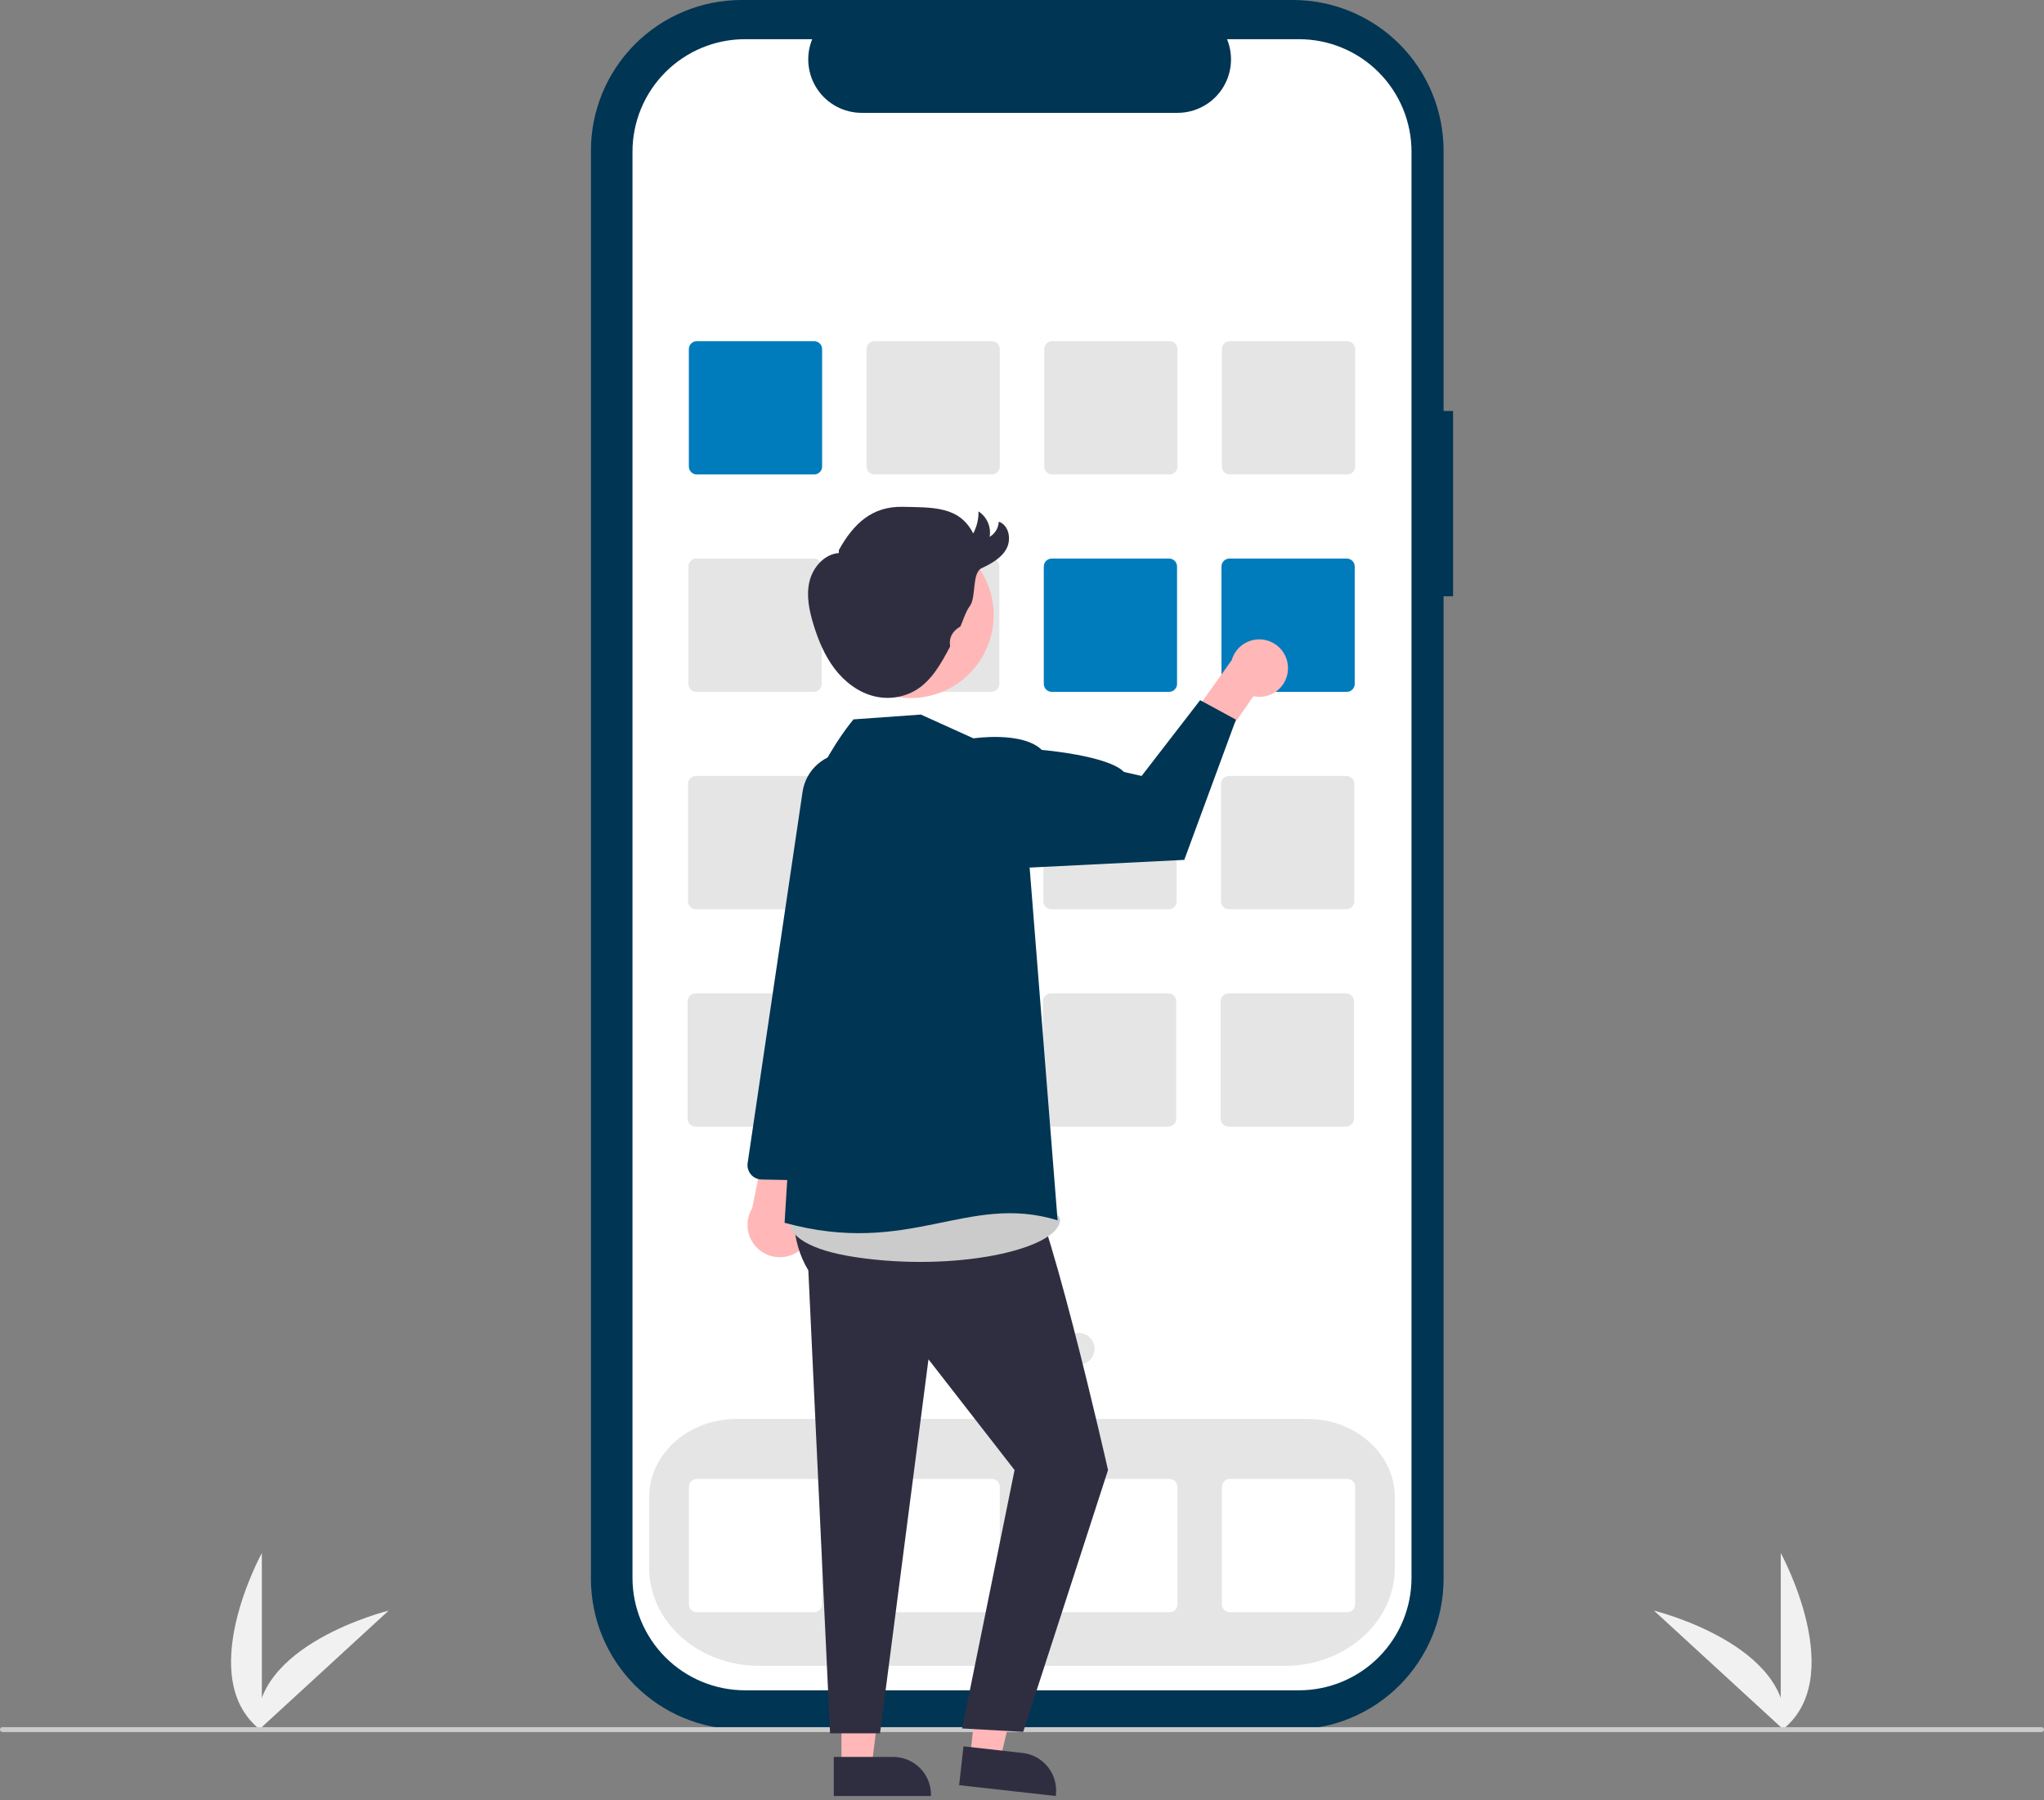 <svg width="360" height="317" viewBox="0 0 360 317" fill="none" xmlns="http://www.w3.org/2000/svg">
<rect x="0" y="0" width="360" height="317" fill="#808080" stroke="none"/>
<g clip-path="url(#clip0)">
<path d="M313.636 304.796V273.458C313.636 273.458 325.849 295.676 313.636 304.796Z" fill="#F1F1F1"/>
<path d="M314.39 304.791L291.305 283.598C291.305 283.598 315.931 289.626 314.39 304.791Z" fill="#F1F1F1"/>
<path d="M46.12 304.796V273.458C46.12 273.458 33.907 295.676 46.12 304.796Z" fill="#F1F1F1"/>
<path d="M45.365 304.791L68.451 283.598C68.451 283.598 43.825 289.626 45.365 304.791Z" fill="#F1F1F1"/>
<path d="M255.923 72.368H254.25V26.53C254.25 23.046 253.564 19.596 252.23 16.377C250.897 13.159 248.943 10.234 246.48 7.77C244.016 5.307 241.091 3.353 237.873 2.019C234.654 0.686 231.204 2.84458e-06 227.72 0H130.607C127.123 -7.39569e-06 123.673 0.686 120.454 2.019C117.235 3.353 114.311 5.307 111.847 7.77C109.384 10.234 107.43 13.158 106.096 16.377C104.763 19.596 104.077 23.046 104.077 26.53V277.999C104.077 285.035 106.872 291.783 111.847 296.759C116.823 301.734 123.57 304.529 130.607 304.529H227.72C234.756 304.529 241.504 301.734 246.479 296.759C251.455 291.783 254.25 285.035 254.25 277.999V104.996H255.923V72.368Z" fill="#003554"/>
<path d="M228.791 6.902H216.114C216.697 8.331 216.92 9.882 216.762 11.418C216.605 12.953 216.072 14.426 215.211 15.707C214.35 16.988 213.187 18.038 211.825 18.764C210.463 19.49 208.943 19.87 207.399 19.87H151.764C150.221 19.87 148.701 19.49 147.339 18.764C145.976 18.038 144.814 16.988 143.953 15.707C143.092 14.426 142.559 12.953 142.401 11.418C142.244 9.882 142.466 8.331 143.049 6.902H131.209C125.955 6.902 120.916 8.989 117.2 12.705C113.485 16.42 111.397 21.46 111.397 26.714V277.815C111.397 280.417 111.91 282.993 112.905 285.397C113.901 287.8 115.36 289.984 117.2 291.824C119.04 293.664 121.224 295.123 123.628 296.119C126.031 297.114 128.608 297.627 131.209 297.627H228.791C231.392 297.627 233.969 297.114 236.372 296.119C238.776 295.123 240.96 293.664 242.8 291.824C244.64 289.984 246.099 287.8 247.095 285.397C248.09 282.993 248.603 280.417 248.603 277.815V277.815V26.714C248.603 24.112 248.09 21.536 247.095 19.132C246.099 16.729 244.64 14.545 242.8 12.705C240.96 10.865 238.776 9.406 236.372 8.41C233.969 7.415 231.392 6.902 228.791 6.902Z" fill="white"/>
<path d="M226.346 293.315H133.654C123.003 293.315 114.338 285.582 114.338 276.075V263.594C114.338 256.017 121.239 249.853 129.721 249.853H230.279C238.761 249.853 245.662 256.017 245.662 263.594V276.075C245.662 285.582 236.997 293.315 226.346 293.315Z" fill="#E5E5E5"/>
<path d="M143.398 83.543H122.721C122.351 83.543 121.996 83.395 121.734 83.133C121.472 82.871 121.325 82.516 121.324 82.146V61.47C121.325 61.099 121.472 60.744 121.734 60.482C121.996 60.221 122.351 60.073 122.721 60.073H143.398C143.768 60.073 144.123 60.221 144.385 60.482C144.647 60.744 144.794 61.099 144.795 61.47V82.146C144.794 82.516 144.647 82.871 144.385 83.133C144.123 83.395 143.768 83.543 143.398 83.543V83.543Z" fill="#007cbd"/>
<path d="M174.691 83.543H154.015C153.645 83.543 153.29 83.395 153.028 83.133C152.766 82.871 152.618 82.516 152.618 82.146V61.47C152.618 61.099 152.766 60.744 153.028 60.482C153.29 60.221 153.645 60.073 154.015 60.073H174.691C175.062 60.073 175.417 60.221 175.679 60.482C175.941 60.744 176.088 61.099 176.088 61.47V82.146C176.088 82.516 175.941 82.871 175.679 83.133C175.417 83.395 175.062 83.543 174.691 83.543V83.543Z" fill="#E5E5E5"/>
<path d="M205.985 83.543H185.309C184.938 83.543 184.583 83.395 184.321 83.133C184.059 82.871 183.912 82.516 183.912 82.146V61.47C183.912 61.099 184.059 60.744 184.321 60.482C184.583 60.221 184.938 60.073 185.309 60.073H205.985C206.355 60.073 206.71 60.221 206.972 60.482C207.234 60.744 207.382 61.099 207.382 61.47V82.146C207.382 82.516 207.234 82.871 206.972 83.133C206.71 83.395 206.355 83.543 205.985 83.543V83.543Z" fill="#E5E5E5"/>
<path d="M237.279 83.543H216.602C216.232 83.543 215.877 83.395 215.615 83.133C215.353 82.871 215.206 82.516 215.205 82.146V61.47C215.206 61.099 215.353 60.744 215.615 60.482C215.877 60.221 216.232 60.073 216.602 60.073H237.279C237.649 60.073 238.004 60.221 238.266 60.482C238.528 60.744 238.675 61.099 238.676 61.47V82.146C238.675 82.516 238.528 82.871 238.266 83.133C238.004 83.395 237.649 83.543 237.279 83.543V83.543Z" fill="#E5E5E5"/>
<path d="M143.324 121.822H122.647C122.277 121.821 121.922 121.674 121.66 121.412C121.398 121.15 121.251 120.795 121.25 120.425V99.749C121.251 99.378 121.398 99.023 121.66 98.761C121.922 98.499 122.277 98.352 122.647 98.352H143.324C143.694 98.352 144.049 98.499 144.311 98.761C144.573 99.023 144.72 99.378 144.721 99.749V120.425C144.72 120.795 144.573 121.15 144.311 121.412C144.049 121.674 143.694 121.821 143.324 121.822Z" fill="#E5E5E5"/>
<path d="M174.617 121.822H153.941C153.571 121.821 153.216 121.674 152.954 121.412C152.692 121.15 152.545 120.795 152.544 120.425V99.749C152.545 99.378 152.692 99.023 152.954 98.761C153.216 98.499 153.571 98.352 153.941 98.352H174.617C174.988 98.352 175.343 98.499 175.605 98.761C175.867 99.023 176.014 99.378 176.014 99.749V120.425C176.014 120.795 175.867 121.15 175.605 121.412C175.343 121.674 174.988 121.821 174.617 121.822V121.822Z" fill="#E5E5E5"/>
<path d="M205.911 121.822H185.235C184.864 121.821 184.509 121.674 184.247 121.412C183.985 121.15 183.838 120.795 183.838 120.425V99.749C183.838 99.378 183.985 99.023 184.247 98.761C184.509 98.499 184.864 98.352 185.235 98.352H205.911C206.281 98.352 206.636 98.499 206.898 98.761C207.16 99.023 207.308 99.378 207.308 99.749V120.425C207.308 120.795 207.16 121.15 206.898 121.412C206.636 121.674 206.281 121.821 205.911 121.822V121.822Z" fill="#007cbd"/>
<path d="M237.205 121.822H216.528C216.158 121.821 215.803 121.674 215.541 121.412C215.279 121.15 215.132 120.795 215.131 120.425V99.749C215.132 99.378 215.279 99.023 215.541 98.761C215.803 98.499 216.158 98.352 216.528 98.352H237.205C237.575 98.352 237.93 98.499 238.192 98.761C238.454 99.023 238.601 99.378 238.602 99.749V120.425C238.601 120.795 238.454 121.15 238.192 121.412C237.93 121.674 237.575 121.821 237.205 121.822V121.822Z" fill="#007cbd"/>
<path d="M143.25 160.101H122.573C122.203 160.1 121.848 159.953 121.586 159.691C121.324 159.429 121.177 159.074 121.176 158.704V138.027C121.177 137.657 121.324 137.302 121.586 137.04C121.848 136.778 122.203 136.631 122.573 136.63H143.25C143.62 136.631 143.975 136.778 144.237 137.04C144.499 137.302 144.646 137.657 144.647 138.027V158.704C144.646 159.074 144.499 159.429 144.237 159.691C143.975 159.953 143.62 160.1 143.25 160.101V160.101Z" fill="#E5E5E5"/>
<path d="M174.543 160.101H153.867C153.497 160.1 153.142 159.953 152.88 159.691C152.618 159.429 152.471 159.074 152.47 158.704V138.027C152.471 137.657 152.618 137.302 152.88 137.04C153.142 136.778 153.497 136.631 153.867 136.63H174.543C174.914 136.631 175.269 136.778 175.531 137.04C175.793 137.302 175.94 137.657 175.94 138.027V158.704C175.94 159.074 175.793 159.429 175.531 159.691C175.269 159.953 174.914 160.1 174.543 160.101V160.101Z" fill="#E5E5E5"/>
<path d="M205.837 160.101H185.161C184.79 160.1 184.435 159.953 184.173 159.691C183.912 159.429 183.764 159.074 183.764 158.704V138.027C183.764 137.657 183.912 137.302 184.173 137.04C184.435 136.778 184.79 136.631 185.161 136.63H205.837C206.207 136.631 206.562 136.778 206.824 137.04C207.086 137.302 207.234 137.657 207.234 138.027V158.704C207.234 159.074 207.086 159.429 206.824 159.691C206.562 159.953 206.207 160.1 205.837 160.101V160.101Z" fill="#E5E5E5"/>
<path d="M237.131 160.101H216.455C216.084 160.1 215.729 159.953 215.467 159.691C215.205 159.429 215.058 159.074 215.057 158.704V138.027C215.058 137.657 215.205 137.302 215.467 137.04C215.729 136.778 216.084 136.631 216.455 136.63H237.131C237.501 136.631 237.856 136.778 238.118 137.04C238.38 137.302 238.527 137.657 238.528 138.027V158.704C238.527 159.074 238.38 159.429 238.118 159.691C237.856 159.953 237.501 160.1 237.131 160.101V160.101Z" fill="#E5E5E5"/>
<path d="M143.176 198.38H122.5C122.129 198.379 121.774 198.232 121.512 197.97C121.25 197.708 121.103 197.353 121.103 196.982V176.306C121.103 175.936 121.25 175.581 121.512 175.319C121.774 175.057 122.129 174.91 122.5 174.909H143.176C143.546 174.91 143.901 175.057 144.163 175.319C144.425 175.581 144.572 175.936 144.573 176.306V196.982C144.572 197.353 144.425 197.708 144.163 197.97C143.901 198.232 143.546 198.379 143.176 198.38V198.38Z" fill="#E5E5E5"/>
<path d="M174.469 198.38H153.793C153.423 198.379 153.068 198.232 152.806 197.97C152.544 197.708 152.397 197.353 152.396 196.982V176.306C152.397 175.936 152.544 175.581 152.806 175.319C153.068 175.057 153.423 174.91 153.793 174.909H174.469C174.84 174.91 175.195 175.057 175.457 175.319C175.719 175.581 175.866 175.936 175.866 176.306V196.982C175.866 197.353 175.719 197.708 175.457 197.97C175.195 198.232 174.84 198.379 174.469 198.38Z" fill="#E5E5E5"/>
<path d="M205.763 198.38H185.087C184.717 198.379 184.361 198.232 184.1 197.97C183.838 197.708 183.69 197.353 183.69 196.982V176.306C183.69 175.936 183.838 175.581 184.1 175.319C184.361 175.057 184.717 174.91 185.087 174.909H205.763C206.133 174.91 206.489 175.057 206.75 175.319C207.012 175.581 207.16 175.936 207.16 176.306V196.982C207.16 197.353 207.012 197.708 206.751 197.97C206.489 198.232 206.133 198.379 205.763 198.38Z" fill="#E5E5E5"/>
<path d="M237.057 198.38H216.381C216.01 198.379 215.655 198.232 215.393 197.97C215.131 197.708 214.984 197.353 214.984 196.982V176.306C214.984 175.936 215.131 175.581 215.393 175.319C215.655 175.057 216.01 174.91 216.381 174.909H237.057C237.427 174.91 237.782 175.057 238.044 175.319C238.306 175.581 238.453 175.936 238.454 176.306V196.982C238.453 197.353 238.306 197.708 238.044 197.97C237.782 198.232 237.427 198.379 237.057 198.38V198.38Z" fill="#E5E5E5"/>
<path d="M143.398 283.878H122.721C122.351 283.878 121.996 283.73 121.734 283.469C121.472 283.207 121.325 282.852 121.324 282.481V261.805C121.325 261.435 121.472 261.08 121.734 260.818C121.996 260.556 122.351 260.408 122.721 260.408H143.398C143.768 260.408 144.123 260.556 144.385 260.818C144.647 261.08 144.794 261.435 144.795 261.805V282.481C144.794 282.852 144.647 283.207 144.385 283.469C144.123 283.73 143.768 283.878 143.398 283.878Z" fill="white"/>
<path d="M174.691 283.878H154.015C153.645 283.878 153.29 283.73 153.028 283.469C152.766 283.207 152.618 282.852 152.618 282.481V261.805C152.618 261.435 152.766 261.08 153.028 260.818C153.29 260.556 153.645 260.408 154.015 260.408H174.691C175.062 260.408 175.417 260.556 175.679 260.818C175.941 261.08 176.088 261.435 176.088 261.805V282.481C176.088 282.852 175.941 283.207 175.679 283.469C175.417 283.73 175.062 283.878 174.691 283.878V283.878Z" fill="white"/>
<path d="M205.985 283.878H185.309C184.938 283.878 184.583 283.73 184.321 283.469C184.059 283.207 183.912 282.852 183.912 282.481V261.805C183.912 261.435 184.059 261.08 184.321 260.818C184.583 260.556 184.938 260.408 185.309 260.408H205.985C206.355 260.408 206.71 260.556 206.972 260.818C207.234 261.08 207.382 261.435 207.382 261.805V282.481C207.382 282.852 207.234 283.207 206.972 283.469C206.71 283.73 206.355 283.878 205.985 283.878V283.878Z" fill="white"/>
<path d="M237.279 283.878H216.602C216.232 283.878 215.877 283.73 215.615 283.469C215.353 283.207 215.206 282.852 215.205 282.481V261.805C215.206 261.435 215.353 261.08 215.615 260.818C215.877 260.556 216.232 260.408 216.602 260.408H237.279C237.649 260.408 238.004 260.556 238.266 260.818C238.528 261.08 238.675 261.435 238.676 261.805V282.481C238.675 282.852 238.528 283.207 238.266 283.469C238.004 283.73 237.649 283.878 237.279 283.878Z" fill="white"/>
<path d="M169.867 240.291C171.41 240.291 172.661 239.04 172.661 237.497C172.661 235.953 171.41 234.703 169.867 234.703C168.324 234.703 167.073 235.953 167.073 237.497C167.073 239.04 168.324 240.291 169.867 240.291Z" fill="#E5E5E5"/>
<path d="M179.926 240.291C181.469 240.291 182.72 239.04 182.72 237.497C182.72 235.953 181.469 234.703 179.926 234.703C178.383 234.703 177.132 235.953 177.132 237.497C177.132 239.04 178.383 240.291 179.926 240.291Z" fill="#E5E5E5"/>
<path d="M189.985 240.291C191.528 240.291 192.779 239.04 192.779 237.497C192.779 235.953 191.528 234.703 189.985 234.703C188.442 234.703 187.191 235.953 187.191 237.497C187.191 239.04 188.442 240.291 189.985 240.291Z" fill="#E5E5E5"/>
<path d="M359.567 304.982H0.433C0.318 304.982 0.208 304.936 0.127 304.855C0.046 304.774 0 304.664 0 304.549C0 304.434 0.046 304.324 0.127 304.242C0.208 304.161 0.318 304.115 0.433 304.115H359.567C359.682 304.115 359.792 304.161 359.873 304.242C359.954 304.324 360 304.434 360 304.549C360 304.664 359.954 304.774 359.873 304.855C359.792 304.936 359.682 304.982 359.567 304.982Z" fill="#CBCBCB"/>
<path d="M141.385 219.683C141.97 219.099 142.419 218.394 142.701 217.617C142.984 216.84 143.093 216.011 143.02 215.188C142.947 214.365 142.695 213.567 142.281 212.852C141.867 212.137 141.301 211.521 140.623 211.048L146.079 191.714L136.131 194.878L132.475 212.753C131.756 213.944 131.499 215.358 131.753 216.726C132.007 218.094 132.753 219.322 133.852 220.176C134.95 221.03 136.324 221.452 137.712 221.361C139.101 221.27 140.407 220.673 141.385 219.683V219.683Z" fill="#FFB7B7"/>
<path d="M144.214 207.832C144.036 207.866 143.855 207.882 143.674 207.878L134.131 207.687C133.772 207.68 133.418 207.596 133.094 207.442C132.77 207.287 132.482 207.065 132.25 206.791C132.018 206.517 131.847 206.196 131.749 205.851C131.65 205.505 131.627 205.143 131.679 204.787L141.36 139.376C141.649 137.484 142.606 135.758 144.056 134.509C145.507 133.261 147.356 132.572 149.27 132.568C150.478 132.571 151.67 132.848 152.756 133.379C153.841 133.91 154.792 134.681 155.536 135.634C156.28 136.586 156.798 137.695 157.05 138.877C157.303 140.059 157.284 141.282 156.994 142.456L150.132 170.249L146.24 205.626C146.184 206.162 145.956 206.666 145.591 207.064C145.226 207.461 144.744 207.73 144.214 207.832V207.832Z" fill="#003554"/>
<path d="M148.204 311.092H153.515L156.042 290.607L148.203 290.607L148.204 311.092Z" fill="#FFB7B7"/>
<path d="M146.85 309.359L157.309 309.358H157.31C159.077 309.358 160.773 310.061 162.023 311.311C163.273 312.561 163.975 314.256 163.975 316.024V316.24L146.85 316.241L146.85 309.359Z" fill="#2F2E41"/>
<path d="M170.851 309.367L176.129 309.959L180.924 289.883L173.134 289.009L170.851 309.367Z" fill="#FFB7B7"/>
<path d="M169.698 307.493L180.093 308.659L180.093 308.659C181.85 308.856 183.456 309.743 184.559 311.124C185.662 312.506 186.171 314.269 185.974 316.026L185.95 316.241L168.931 314.333L169.698 307.493Z" fill="#2F2E41"/>
<path d="M143.22 197.092C143.22 197.092 135.938 213.212 142.368 223.682L146.199 305.199H154.995L163.528 239.35L178.69 258.845L169.452 304.344L180.21 304.948L195.152 258.845C195.152 258.845 183.673 208.008 179.882 206.784L177.39 195.162L143.22 197.092Z" fill="#2F2E41"/>
<path d="M139.979 211.244C139.979 211.244 133.419 218.773 150.748 221.372C168.076 223.971 186.271 220.072 186.704 214.874C187.138 209.675 139.979 211.244 139.979 211.244Z" fill="#CBCBCB"/>
<path d="M226.845 117.857C226.819 118.592 226.631 119.312 226.296 119.966C225.96 120.621 225.486 121.194 224.905 121.645C224.324 122.096 223.652 122.415 222.935 122.578C222.218 122.741 221.474 122.745 220.755 122.59L214.205 132.036L207.494 129.455L216.931 116.246C217.272 115.055 218.038 114.032 219.084 113.369C220.129 112.706 221.382 112.449 222.604 112.648C223.826 112.846 224.933 113.486 225.715 114.446C226.496 115.406 226.899 116.62 226.845 117.857V117.857Z" fill="#FFB7B7"/>
<path d="M171.45 130.01L162.189 125.821L150.323 126.669C150.323 126.669 136.019 143.394 141.65 159.422L138.185 215.307C160.278 221.372 170.322 209.997 186.271 214.874L181.345 152.764L171.45 130.01Z" fill="#003554"/>
<path d="M165.26 134.079L171.45 130.01C171.45 130.01 180.048 128.71 183.484 132.045C183.484 132.045 195.149 133.021 197.967 135.933L201.069 136.632L211.373 123.288L217.679 126.715L208.582 151.408L181.345 152.764L165.26 134.079Z" fill="#003554"/>
<path d="M167.396 121.121C174.48 117.248 177.084 108.366 173.211 101.282C169.339 94.197 160.456 91.594 153.372 95.466C146.288 99.339 143.684 108.221 147.557 115.306C151.43 122.39 160.312 124.993 167.396 121.121Z" fill="#FFB7B7"/>
<path d="M147.74 96.864C150.349 92.171 153.61 89.132 158.979 89.242C164.348 89.352 168.992 89.139 171.407 93.935C172.046 92.74 172.365 91.4 172.336 90.045C173.065 90.519 173.64 91.195 173.989 91.992C174.339 92.788 174.447 93.669 174.302 94.527C174.772 94.252 175.165 93.863 175.446 93.396C175.726 92.93 175.885 92.4 175.908 91.856C177.7 92.452 178.166 94.977 177.259 96.634C176.353 98.29 174.575 99.248 172.869 100.058C171.163 100.868 171.95 105.15 170.836 106.675C170.059 107.739 169.703 109.044 169.179 110.253C169.157 110.301 169.12 110.34 169.073 110.364C167.872 111.033 167.114 112.23 167.326 113.589C167.351 113.691 167.345 113.798 167.309 113.896C165.788 116.761 164.147 119.759 161.39 121.468C159.179 122.804 156.529 123.213 154.018 122.608C151.2 121.934 148.765 120.066 147.008 117.762C145.252 115.459 144.122 112.736 143.273 109.966C142.52 107.51 141.973 104.883 142.57 102.383C143.167 99.884 145.189 97.569 147.752 97.376" fill="#2F2E41"/>
</g>
<defs>
<clipPath id="clip0">
<rect width="360" height="316.241" fill="white"/>
</clipPath>
</defs>
</svg>
